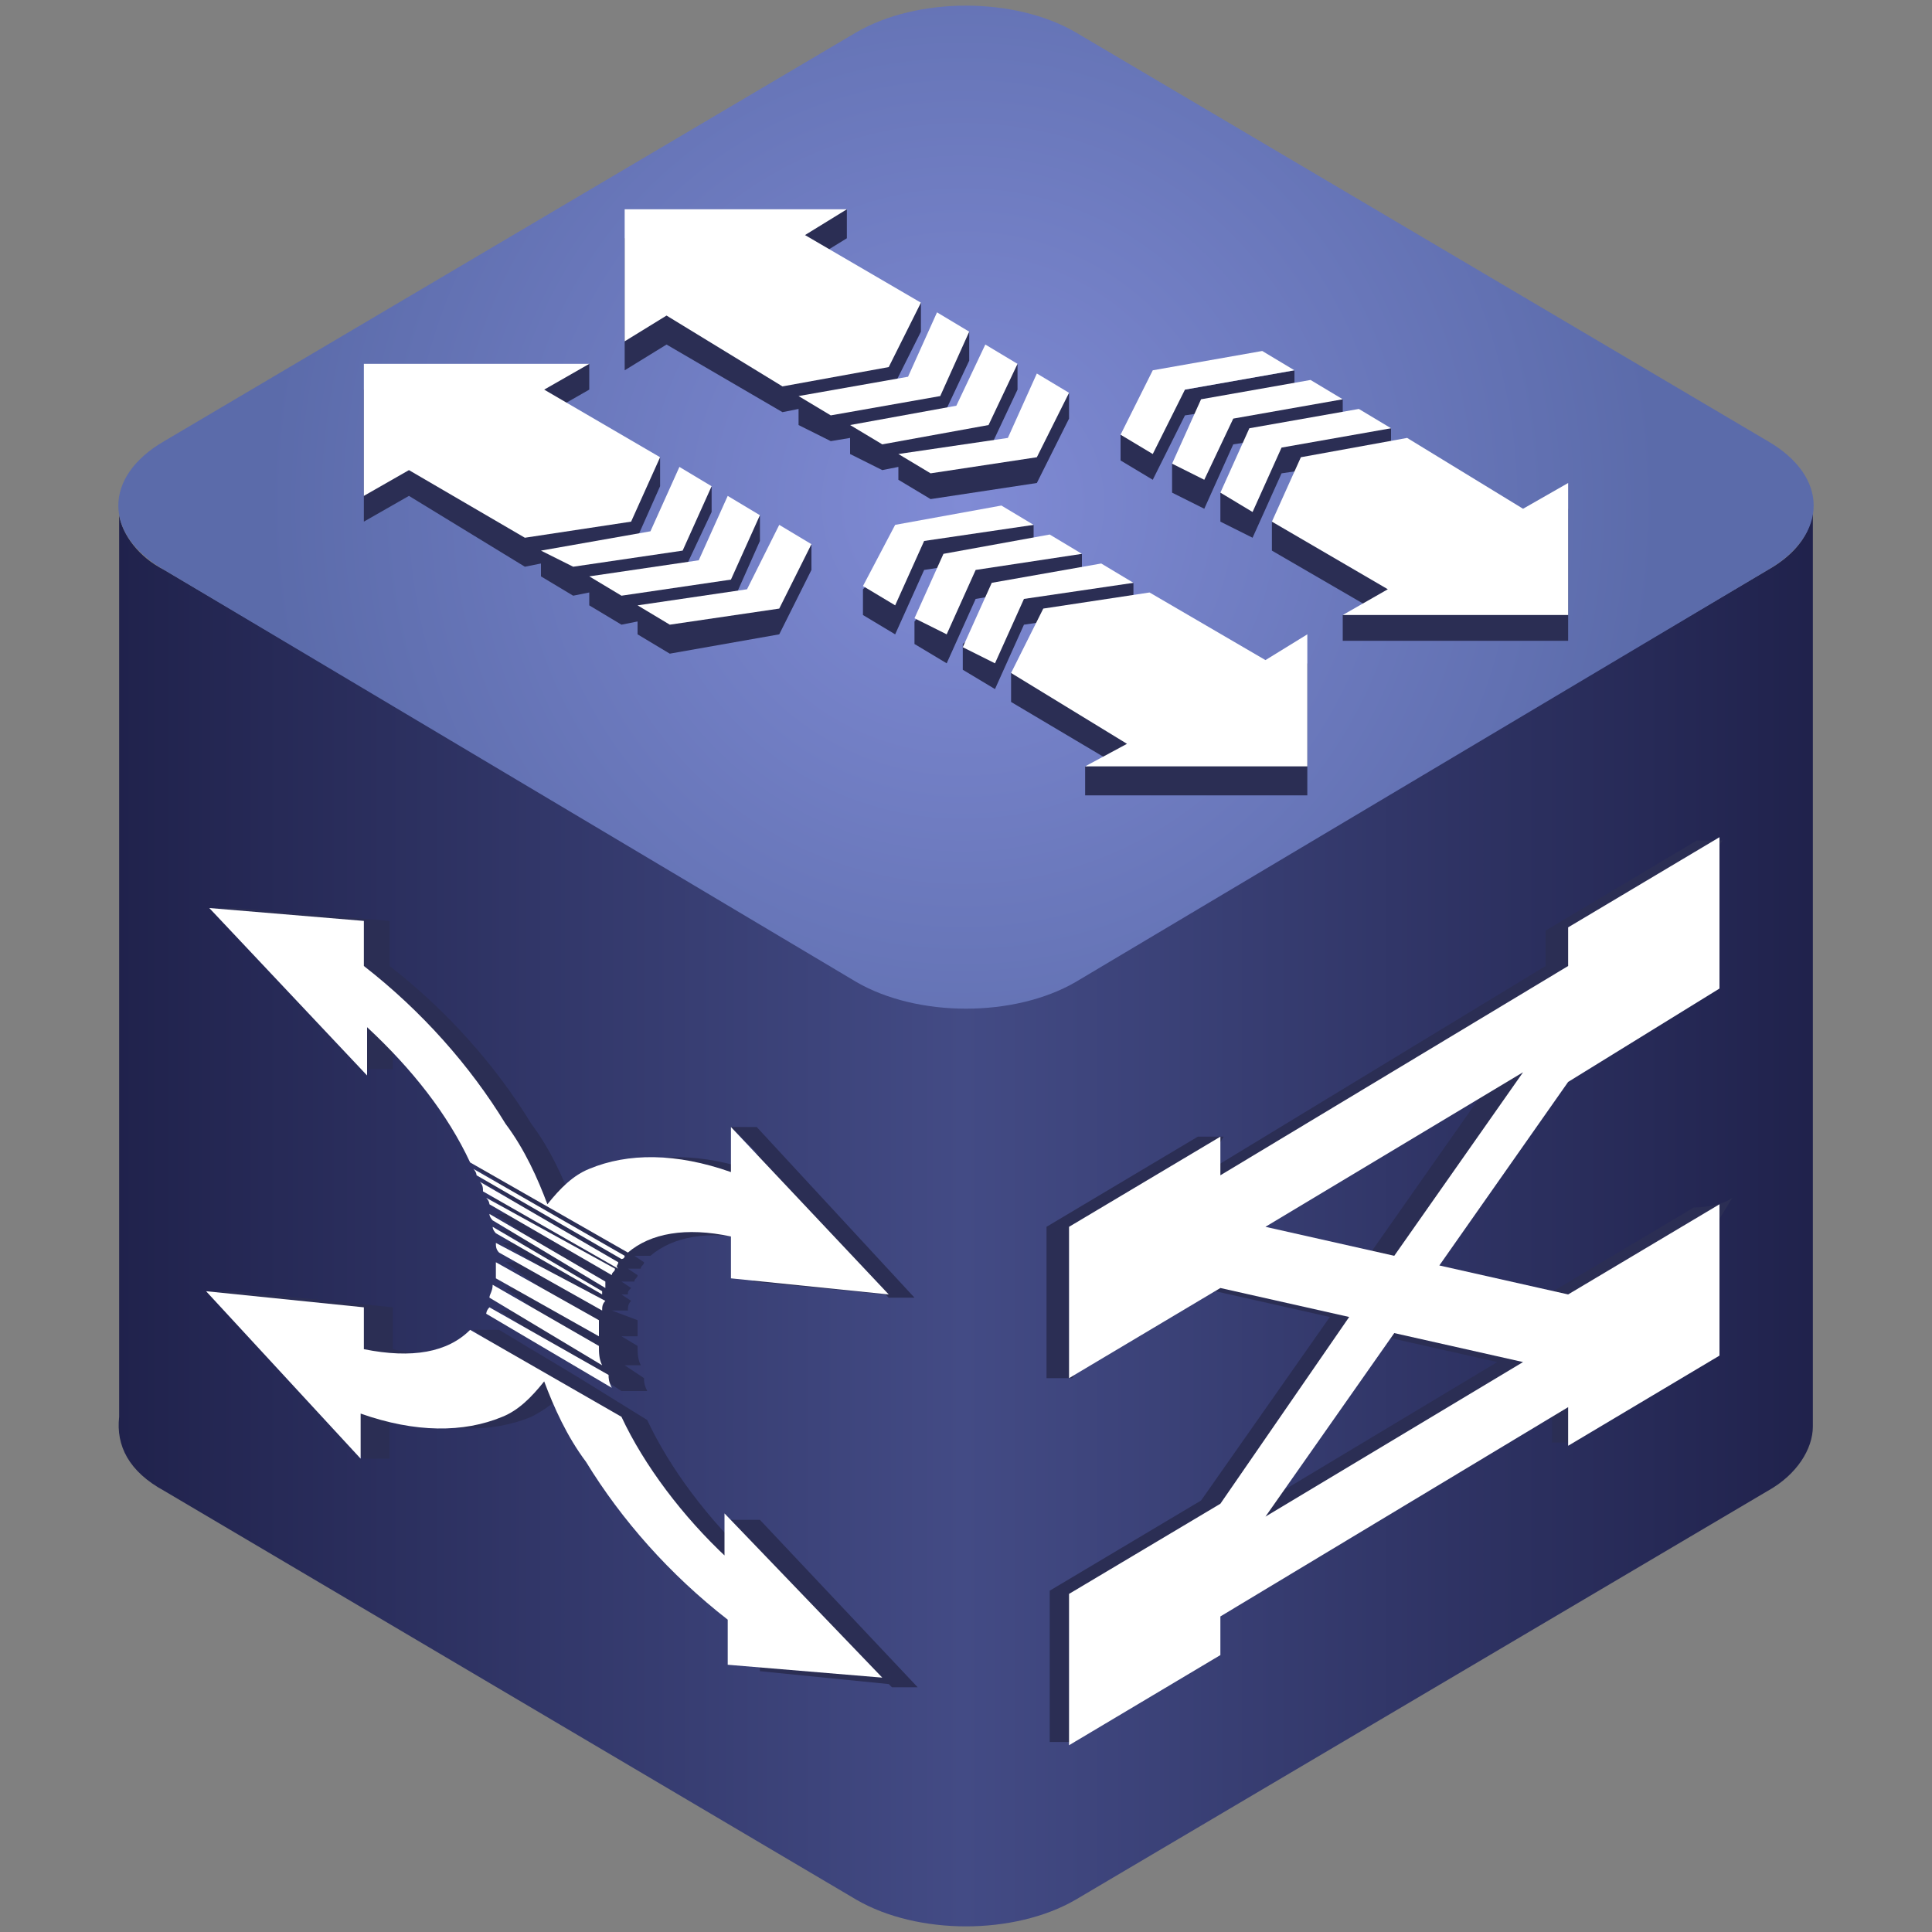 <?xml version="1.0" encoding="utf-8"?>
<!-- Generator: Adobe Illustrator 18.1.0, SVG Export Plug-In . SVG Version: 6.00 Build 0)  -->
<svg version="1.1" id="图层_1" xmlns="http://www.w3.org/2000/svg" xmlns:xlink="http://www.w3.org/1999/xlink" x="0px" y="0px"
	 width="60px" height="60px" viewBox="0 0 60 60" style="enable-background:new 0 0 60 60;" xml:space="preserve">
<rect x="0" y="0" width="60" height="60" fill="#808080" stroke="none"/>
<style type="text/css">
	.st0{fill:url(#SVGID_1_);}
	.st1{fill:url(#SVGID_2_);}
	.st2{fill:#2B2E54;}
	.st3{fill:#FFFFFF;}
</style>
<g>
	
		<linearGradient id="SVGID_1_" gradientUnits="userSpaceOnUse" x1="256.07" y1="361.788" x2="356" y2="361.788" gradientTransform="matrix(0.526 0 0 0.526 -131.053 -152.632)">
		<stop  offset="0" style="stop-color:#20224C"/>
		<stop  offset="0.5" style="stop-color:#434B85"/>
		<stop  offset="1" style="stop-color:#20224C"/>
	</linearGradient>
	<path class="st0" d="M56.3,15.7v28.6c0,0.7-0.5,1.5-1.4,2L33.4,59c-1.9,1.1-4.9,1.1-6.8,0L5.1,46.3c-1.1-0.6-1.5-1.4-1.4-2.3V16
		c0.1,0.6,0.6,1.3,1.4,1.7l21.5,12.7c1.9,1.1,4.9,1.1,6.8,0l21.5-12.7C55.8,17.2,56.3,16.5,56.3,15.7z"/>
	
		<radialGradient id="SVGID_2_" cx="306" cy="319.9" r="41.077" gradientTransform="matrix(0.526 0 0 0.526 -131.053 -152.632)" gradientUnits="userSpaceOnUse">
		<stop  offset="0" style="stop-color:#808BD5"/>
		<stop  offset="1" style="stop-color:#5B6BAA"/>
	</radialGradient>
	<path class="st1" d="M54.9,13.7c1.9,1.1,1.9,2.9,0,4L33.4,30.5c-1.9,1.1-4.9,1.1-6.8,0L5.1,17.7c-1.9-1.1-1.9-2.9,0-4L26.6,1
		c1.9-1.1,4.9-1.1,6.8,0L54.9,13.7z"/>
	<g>
		<path class="st2" d="M52.6,37.5l-4.7,2.8l-4-0.9l0.9-1.3l3.3-4.6l4.6-2.7v-3.6l0.8-1.1h-0.8l-4.7,2.8V30l-10.7,6.5l0.7-1.2h-0.8
			l-4.7,2.8v4.7h0.8l0.5-0.7l3.5-2.1l4,0.9l-4,5.7l-4.7,2.8v4.7h0.8l0.6-0.8l3.4-2.1v-1.2l10.8-6.4v1.2h0.8l0.5-0.7l3.5-2.1v-3.5
			l0.8-1.3C53.4,37.5,52.6,37.5,52.6,37.5z M38.5,38.1l8-4.8l-4,5.7L38.5,38.1z M38.5,47.1l4-5.7l4,0.9L38.5,47.1z"/>
		<path class="st3" d="M53.4,30.7V26l-4.7,2.8V30l-10.8,6.5v-1.2l-4.7,2.8v4.7l4.7-2.8l4,0.9l-4,5.8l-4.7,2.8v4.7l4.7-2.8v-1.2
			l10.8-6.5v1.2l4.7-2.8v-4.7l-4.7,2.8l-4-0.9l4-5.7L53.4,30.7z M47.3,42.3l-8,4.8l4-5.7L47.3,42.3z M39.3,38.1l8-4.8l-4,5.7
			L39.3,38.1z"/>
	</g>
	<g>
		<g>
			<path class="st2" d="M11.4,33.2h0.8v-1.3c1.4,1.3,2.5,2.7,3.2,4.2l1,0.6h-0.1l0.1,0.1l-0.8-0.5h-0.8l0.7,0.4h-0.5l0.8,0.5h-0.6
				l0.8,0.5h-0.6l0.7,0.5h-0.6l0.7,0.4h-0.6l1.3,0.8l-0.4-0.2h-0.8l2.2,1.6l-1.4-0.8h-0.8l2.3,1.7l-1.7-1h-0.8l3.8,2.5h0.8
				c-0.1-0.2-0.1-0.3-0.1-0.4l-0.6-0.4h0.5c-0.1-0.2-0.1-0.4-0.1-0.6l-0.5-0.3h0.5c0-0.2,0-0.3,0-0.4c0-0.1,0-0.1,0-0.1L19,40.7h0.5
				c0-0.1,0-0.2,0.1-0.3l-0.3-0.2h0.2c0-0.1,0-0.1,0.1-0.2l-0.3-0.2h0.4c0-0.1,0.1-0.1,0.1-0.2l-0.3-0.2h0.4c0-0.1,0.1-0.1,0.1-0.2
				l-0.3-0.2h0.4c0.1-0.1,0.1-0.1,0.1-0.2L19.8,39h0.3c0.1-0.1,0.1-0.1,0.1-0.1l-0.2,0.1h0.2c0.7-0.6,1.8-0.8,3.2-0.5v1.3l4.1,0.4
				l0.1,0.1h0.8L23.5,35h-0.8l0.8,0.8v0.6c-1.7-0.6-3.2-0.6-4.4-0.1c-0.5,0.2-0.9,0.6-1.3,1.1c-0.3-0.8-0.7-1.7-1.3-2.5
				c-1.1-1.8-2.6-3.5-4.4-4.9v-1.4l-4.8-0.4H6.5l2.8,2.3L11.4,33.2z"/>
			<path class="st2" d="M22.6,47.2l0.8,0.8v0.5c-1.4-1.3-2.6-2.9-3.3-4.4L18,42.8l0,0l-2.5-1.5h-0.8l0.4,0.3
				c-0.7,0.5-1.7,0.6-2.9,0.3v-1.3l-4.9-0.5H6.5l4.8,5.2h0.8v-1.4c1.7,0.6,3.2,0.6,4.4,0.1c0.4-0.2,0.8-0.5,1.1-0.8l0.3,0.2h0.1
				c0.3,0.7,0.7,1.4,1.2,2.2c1.1,1.8,2.6,3.5,4.4,4.9v1.4l4,0.4l0.1,0.1h0.8l-4.9-5.2L22.6,47.2L22.6,47.2z"/>
		</g>
		<g>
			<path class="st3" d="M19.4,39l-4.7-2.7c0.1,0.1,0.1,0.2,0.1,0.2l4.5,2.6C19.3,39.1,19.4,39.1,19.4,39z"/>
			<path class="st3" d="M19.2,39.2l-4.3-2.5c0.1,0.1,0.1,0.2,0.1,0.3l4.2,2.4C19.1,39.3,19.2,39.3,19.2,39.2z"/>
			<path class="st3" d="M15.1,37.2c0.1,0.1,0.1,0.2,0.1,0.2l3.8,2.2c0-0.1,0.1-0.1,0.1-0.2L15.1,37.2z"/>
			<path class="st3" d="M18.8,39.8l-3.6-2.1c0,0.1,0.1,0.2,0.1,0.2l3.5,2.1C18.8,39.9,18.8,39.8,18.8,39.8z"/>
			<path class="st3" d="M18.7,40.1l-3.4-2c0,0.1,0.1,0.2,0.1,0.2l3.3,1.9C18.7,40.2,18.7,40.2,18.7,40.1z"/>
			<path class="st3" d="M15.4,38.6c0,0.1,0,0.2,0.1,0.3l3.2,1.8c0-0.1,0-0.2,0.1-0.3L15.4,38.6z"/>
			<path class="st3" d="M18.6,41.5c0-0.2,0-0.3,0-0.4c0-0.1,0-0.1,0-0.1l-3.2-1.8c0,0.1,0,0.1,0,0.1c0,0.2,0,0.3,0,0.4L18.6,41.5z"
				/>
			<path class="st3" d="M18.7,42.4c-0.1-0.2-0.1-0.4-0.1-0.6l-3.3-1.9c0,0.2-0.1,0.3-0.1,0.4L18.7,42.4z"/>
			<path class="st3" d="M15.1,40.8l3.9,2.3c-0.1-0.2-0.1-0.3-0.1-0.4l-3.7-2.1C15.1,40.7,15.1,40.8,15.1,40.8z"/>
			<path class="st3" d="M22.6,48.4c-1.4-1.3-2.6-2.9-3.3-4.4l-4.7-2.7c-0.7,0.7-1.8,0.9-3.3,0.6v-1.3l-4.9-0.5l4.8,5.2v-1.4
				c1.7,0.6,3.2,0.6,4.4,0.1c0.5-0.2,0.9-0.6,1.3-1.1c0.3,0.8,0.7,1.7,1.3,2.5c1.1,1.8,2.6,3.5,4.4,4.9v1.4l4.8,0.4l-4.9-5.1V48.4z"
				/>
			<path class="st3" d="M11.4,31.9c1.4,1.3,2.5,2.7,3.2,4.2l4.9,2.8c0.7-0.6,1.8-0.8,3.2-0.5v1.3l4.9,0.5L22.7,35v1.4
				c-1.7-0.6-3.2-0.6-4.4-0.1c-0.5,0.2-0.9,0.6-1.3,1.1c-0.3-0.8-0.7-1.7-1.3-2.5c-1.1-1.8-2.6-3.5-4.4-4.9v-1.4l-4.8-0.4l4.9,5.2
				L11.4,31.9z"/>
		</g>
	</g>
	<g>
		<g>
			<polygon class="st2" points="24.2,17.2 23.5,18.5 23.5,18.5 22.8,18.6 23.6,16.8 23.6,16 23.1,16.5 22.6,16.3 22,17.6 21.3,17.6 
				22.1,15.9 22.1,15.1 21.6,15.6 21.1,15.4 20.4,16.9 19.7,16.9 20.5,15.1 20.5,14.2 19.4,14.3 19.4,14.3 16.9,12.9 18.3,12.1 
				18.3,11.3 15.2,12 15.3,12.1 11.3,12.1 11.3,16.2 12.7,15.4 16.3,17.6 16.8,17.5 16.8,17.9 17.8,18.5 18.3,18.4 18.3,18.8 
				19.3,19.4 19.8,19.3 19.8,19.7 20.8,20.3 24.2,19.7 25.2,17.7 25.2,16.9 24.6,17.4 			"/>
			<polygon class="st2" points="27.4,14.6 27.9,14.5 27.9,14.9 28.9,15.5 32.2,15 33.2,13 33.2,12.2 32.6,12.7 32.2,12.4 31.6,13.6 
				31.4,13.8 30.8,13.8 31.6,12.1 31.6,12.1 31.6,11.3 31.1,11.8 30.6,11.5 30,12.9 30,12.9 29.3,12.9 30.1,11.2 30.1,11.2 
				30.1,10.3 29.6,10.9 29.1,10.6 28.5,12 27.7,12.1 28.6,10.3 28.6,9.4 27.6,9.7 25,8.2 26.3,7.4 26.3,6.5 24.1,7.1 24.1,7.4 
				19.4,7.4 19.4,11.5 20.7,10.7 24.3,12.8 24.8,12.7 24.8,13.2 25.8,13.7 26.4,13.6 26.4,14.1 			"/>
			<polygon class="st2" points="47.3,16.6 43.7,14.5 40.4,15.1 39.8,16.2 39.5,16.2 39.5,17.1 39.5,17.1 42.6,18.9 41.7,19.1 
				41.7,19.9 41.7,19.9 48.7,19.9 48.7,15.8 			"/>
			<polygon class="st2" points="35.7,19.3 32.4,19.8 31.8,20.9 31.4,20.9 31.4,21.8 34.6,23.7 33.7,23.8 33.7,24.7 33.7,24.7 
				40.6,24.7 40.6,20.6 39.3,21.4 			"/>
			<path class="st2" d="M35.2,18.9v-0.8l-3.1,0.2l1.5-0.3v-0.8L30,17.5l2.1-0.4v-0.8l-3.6,0.3L28,17.1l-0.3,0.1l-0.2,0.4l-0.7,0.7
				v0.8l0,0l1,0.6l0.9-2l1.3-0.2l-0.5,0.5l-0.2,0.1l-0.2,0.4l-0.7,0.8V20l1,0.6l0.9-2l1.8-0.3l-0.6,0.5L31,18.9l-0.5,0.6l-0.6,0.5
				v0.8l1,0.6l0.9-2L35.2,18.9z M32.5,18.6L32.5,18.6L32.5,18.6L32.5,18.6z"/>
			<polygon class="st2" points="36.8,12.9 40.2,12.4 40.2,11.5 36.8,12.1 36.6,12.2 35.8,12.4 35.5,13.1 34.8,13.5 34.8,14.3 
				35.8,14.9 			"/>
			<polygon class="st2" points="41.7,13.3 41.7,12.4 38.2,12.7 37.6,13.2 37.3,13.3 37.1,13.7 36.4,14.4 36.4,15.3 37.4,15.8 
				38.3,13.8 39.6,13.6 39.1,14.1 38.8,14.2 38.7,14.5 37.9,15.3 37.9,16.2 38.9,16.7 39.8,14.7 43.2,14.2 43.2,13.3 41.1,13.4 			
				"/>
		</g>
		<g>
			<g>
				<polygon class="st3" points="19.6,16.2 16.3,16.7 12.7,14.6 11.3,15.4 11.3,11.3 18.3,11.3 16.9,12.1 20.5,14.2 				"/>
				<polygon class="st3" points="17.8,17.6 16.8,17.1 20.2,16.5 21.1,14.5 22.1,15.1 21.2,17.1 				"/>
				<polygon class="st3" points="19.3,18.5 18.3,17.9 21.7,17.4 22.6,15.4 23.6,16 22.7,18 				"/>
				<polygon class="st3" points="20.8,19.4 19.8,18.8 23.2,18.3 24.2,16.3 25.2,16.9 24.2,18.9 				"/>
			</g>
			<g>
				<polygon class="st3" points="27.6,11.4 24.3,12 20.7,9.8 19.4,10.6 19.4,6.5 26.3,6.5 25,7.3 28.6,9.4 				"/>
				<polygon class="st3" points="25.8,12.9 24.8,12.3 28.2,11.7 29.1,9.7 30.1,10.3 29.2,12.3 				"/>
				<polygon class="st3" points="27.4,13.8 26.4,13.2 29.7,12.6 30.6,10.7 31.6,11.3 30.7,13.2 				"/>
				<polygon class="st3" points="28.9,14.7 27.9,14.1 31.3,13.6 32.2,11.6 33.2,12.2 32.2,14.2 				"/>
			</g>
			<g>
				<polygon class="st3" points="40.4,14.2 43.7,13.6 47.3,15.8 48.7,15 48.7,19.1 41.7,19.1 43.1,18.3 39.5,16.2 				"/>
				<polygon class="st3" points="42.2,12.7 43.2,13.3 39.8,13.9 38.9,15.9 37.9,15.3 38.8,13.3 				"/>
				<polygon class="st3" points="40.7,11.8 41.7,12.4 38.3,13 37.4,14.9 36.4,14.4 37.3,12.4 				"/>
				<polygon class="st3" points="39.2,10.9 40.2,11.5 36.8,12.1 35.8,14.1 34.8,13.5 35.8,11.5 				"/>
			</g>
			<g>
				<polygon class="st3" points="32.4,18.9 35.7,18.4 39.3,20.5 40.6,19.7 40.6,23.8 33.7,23.8 35,23.1 31.4,20.9 				"/>
				<polygon class="st3" points="34.2,17.5 35.2,18.1 31.8,18.6 30.9,20.6 29.9,20.1 30.8,18.1 				"/>
				<polygon class="st3" points="32.6,16.6 33.6,17.2 30.3,17.7 29.4,19.7 28.4,19.2 29.3,17.2 				"/>
				<polygon class="st3" points="31.1,15.7 32.1,16.3 28.7,16.8 27.8,18.8 26.8,18.2 27.8,16.3 				"/>
			</g>
		</g>
	</g>
</g>
</svg>
